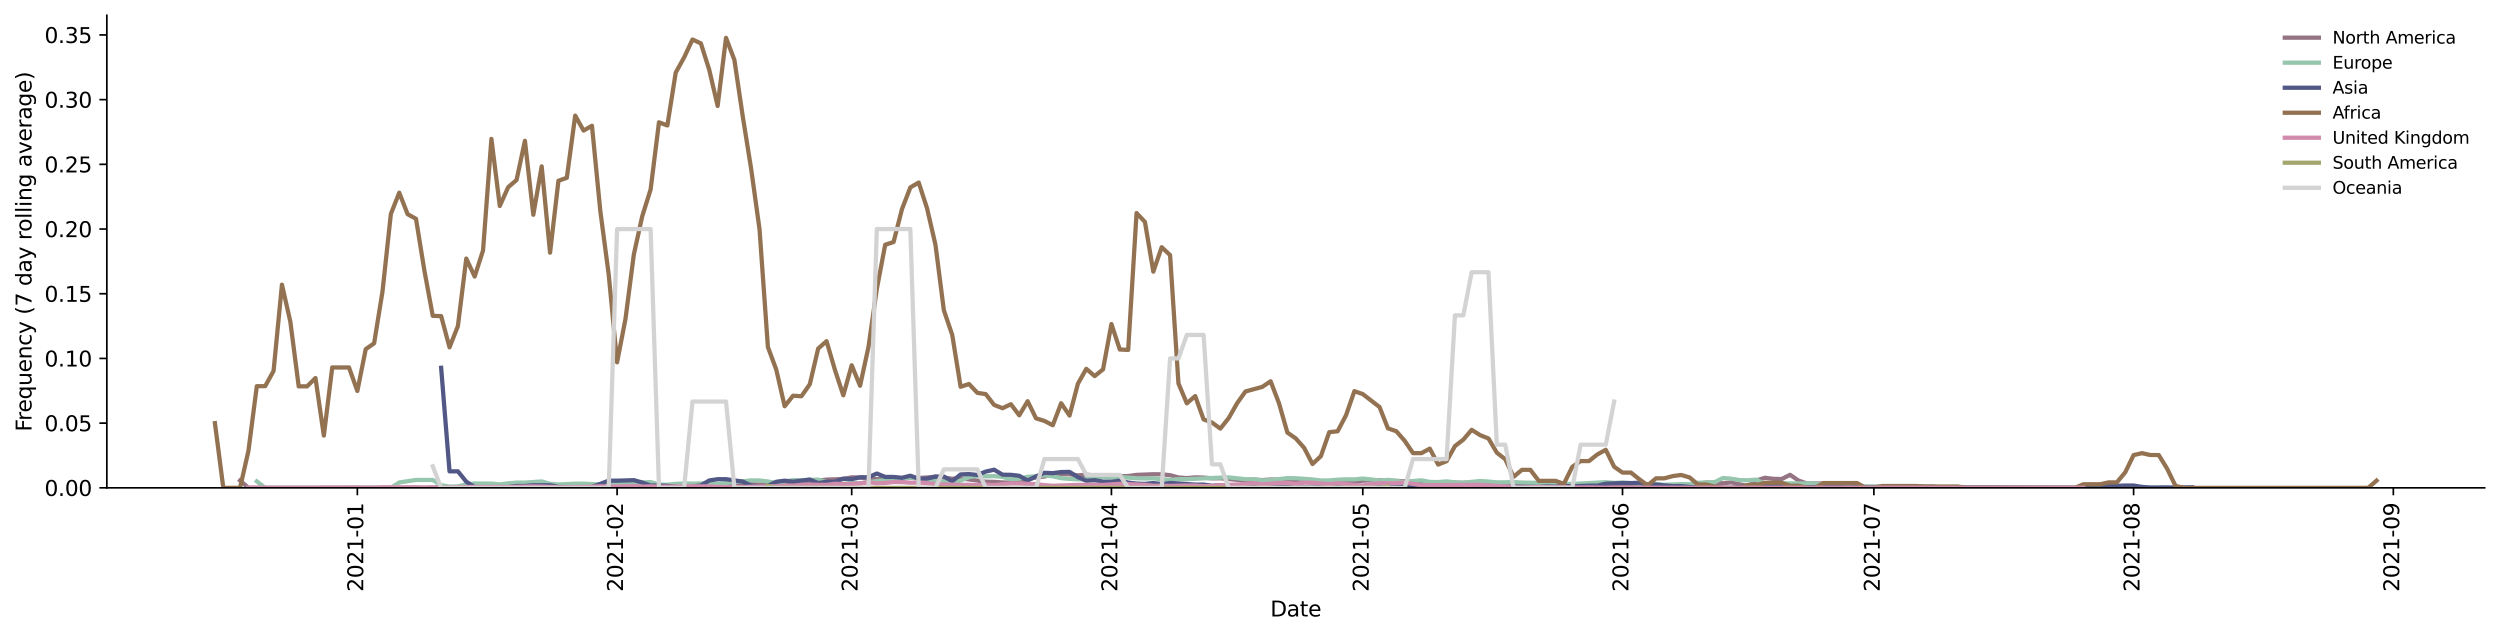 <?xml version="1.0" encoding="utf-8" standalone="no"?>
<!DOCTYPE svg PUBLIC "-//W3C//DTD SVG 1.1//EN"
  "http://www.w3.org/Graphics/SVG/1.1/DTD/svg11.dtd">
<svg height="298.621pt" version="1.1" viewBox="0 0 1173.344 298.621" width="1173.344pt" xmlns="http://www.w3.org/2000/svg" xmlns:xlink="http://www.w3.org/1999/xlink">
 <defs>
  <style type="text/css">*{stroke-linecap:butt;stroke-linejoin:round;}</style>
 </defs>
 <g id="figure_1">
  <g id="patch_1">
   <path d="M 0 298.621 
L 1173.344 298.621 
L 1173.344 0 
L 0 0 
z
" style="fill:#ffffff;"/>
  </g>
  <g id="axes_1">
   <g id="patch_2">
    <path d="M 50.144 228.96 
L 1166.144 228.96 
L 1166.144 7.2 
L 50.144 7.2 
z
" style="fill:#ffffff;"/>
   </g>
   <g id="matplotlib.axis_1">
    <g id="xtick_1">
     <g id="line2d_1">
      <defs>
       <path d="M 0 0 
L 0 3.5 
" id="m07c12ad553" style="stroke:#000000;stroke-width:0.8;"/>
      </defs>
      <g>
       <use style="stroke:#000000;stroke-width:0.8;" x="167.721" xlink:href="#m07c12ad553" y="228.96"/>
      </g>
     </g>
     <g id="text_1">
      <!-- 2021-01 -->
      <g transform="translate(170.48 277.743)rotate(-90)scale(0.1 -0.1)">
       <defs>
        <path d="M 1228 531 
L 3431 531 
L 3431 0 
L 469 0 
L 469 531 
Q 828 903 1448 1529 
Q 2069 2156 2228 2338 
Q 2531 2678 2651 2914 
Q 2772 3150 2772 3378 
Q 2772 3750 2511 3984 
Q 2250 4219 1831 4219 
Q 1534 4219 1204 4116 
Q 875 4013 500 3803 
L 500 4441 
Q 881 4594 1212 4672 
Q 1544 4750 1819 4750 
Q 2544 4750 2975 4387 
Q 3406 4025 3406 3419 
Q 3406 3131 3298 2873 
Q 3191 2616 2906 2266 
Q 2828 2175 2409 1742 
Q 1991 1309 1228 531 
z
" id="DejaVuSans-32" transform="scale(0.016)"/>
        <path d="M 2034 4250 
Q 1547 4250 1301 3770 
Q 1056 3291 1056 2328 
Q 1056 1369 1301 889 
Q 1547 409 2034 409 
Q 2525 409 2770 889 
Q 3016 1369 3016 2328 
Q 3016 3291 2770 3770 
Q 2525 4250 2034 4250 
z
M 2034 4750 
Q 2819 4750 3233 4129 
Q 3647 3509 3647 2328 
Q 3647 1150 3233 529 
Q 2819 -91 2034 -91 
Q 1250 -91 836 529 
Q 422 1150 422 2328 
Q 422 3509 836 4129 
Q 1250 4750 2034 4750 
z
" id="DejaVuSans-30" transform="scale(0.016)"/>
        <path d="M 794 531 
L 1825 531 
L 1825 4091 
L 703 3866 
L 703 4441 
L 1819 4666 
L 2450 4666 
L 2450 531 
L 3481 531 
L 3481 0 
L 794 0 
L 794 531 
z
" id="DejaVuSans-31" transform="scale(0.016)"/>
        <path d="M 313 2009 
L 1997 2009 
L 1997 1497 
L 313 1497 
L 313 2009 
z
" id="DejaVuSans-2d" transform="scale(0.016)"/>
       </defs>
       <use xlink:href="#DejaVuSans-32"/>
       <use x="63.623" xlink:href="#DejaVuSans-30"/>
       <use x="127.246" xlink:href="#DejaVuSans-32"/>
       <use x="190.869" xlink:href="#DejaVuSans-31"/>
       <use x="254.492" xlink:href="#DejaVuSans-2d"/>
       <use x="290.576" xlink:href="#DejaVuSans-30"/>
       <use x="354.199" xlink:href="#DejaVuSans-31"/>
      </g>
     </g>
    </g>
    <g id="xtick_2">
     <g id="line2d_2">
      <g>
       <use style="stroke:#000000;stroke-width:0.8;" x="289.624" xlink:href="#m07c12ad553" y="228.96"/>
      </g>
     </g>
     <g id="text_2">
      <!-- 2021-02 -->
      <g transform="translate(292.383 277.743)rotate(-90)scale(0.1 -0.1)">
       <use xlink:href="#DejaVuSans-32"/>
       <use x="63.623" xlink:href="#DejaVuSans-30"/>
       <use x="127.246" xlink:href="#DejaVuSans-32"/>
       <use x="190.869" xlink:href="#DejaVuSans-31"/>
       <use x="254.492" xlink:href="#DejaVuSans-2d"/>
       <use x="290.576" xlink:href="#DejaVuSans-30"/>
       <use x="354.199" xlink:href="#DejaVuSans-32"/>
      </g>
     </g>
    </g>
    <g id="xtick_3">
     <g id="line2d_3">
      <g>
       <use style="stroke:#000000;stroke-width:0.8;" x="399.729" xlink:href="#m07c12ad553" y="228.96"/>
      </g>
     </g>
     <g id="text_3">
      <!-- 2021-03 -->
      <g transform="translate(402.489 277.743)rotate(-90)scale(0.1 -0.1)">
       <defs>
        <path d="M 2597 2516 
Q 3050 2419 3304 2112 
Q 3559 1806 3559 1356 
Q 3559 666 3084 287 
Q 2609 -91 1734 -91 
Q 1441 -91 1130 -33 
Q 819 25 488 141 
L 488 750 
Q 750 597 1062 519 
Q 1375 441 1716 441 
Q 2309 441 2620 675 
Q 2931 909 2931 1356 
Q 2931 1769 2642 2001 
Q 2353 2234 1838 2234 
L 1294 2234 
L 1294 2753 
L 1863 2753 
Q 2328 2753 2575 2939 
Q 2822 3125 2822 3475 
Q 2822 3834 2567 4026 
Q 2313 4219 1838 4219 
Q 1578 4219 1281 4162 
Q 984 4106 628 3988 
L 628 4550 
Q 988 4650 1302 4700 
Q 1616 4750 1894 4750 
Q 2613 4750 3031 4423 
Q 3450 4097 3450 3541 
Q 3450 3153 3228 2886 
Q 3006 2619 2597 2516 
z
" id="DejaVuSans-33" transform="scale(0.016)"/>
       </defs>
       <use xlink:href="#DejaVuSans-32"/>
       <use x="63.623" xlink:href="#DejaVuSans-30"/>
       <use x="127.246" xlink:href="#DejaVuSans-32"/>
       <use x="190.869" xlink:href="#DejaVuSans-31"/>
       <use x="254.492" xlink:href="#DejaVuSans-2d"/>
       <use x="290.576" xlink:href="#DejaVuSans-30"/>
       <use x="354.199" xlink:href="#DejaVuSans-33"/>
      </g>
     </g>
    </g>
    <g id="xtick_4">
     <g id="line2d_4">
      <g>
       <use style="stroke:#000000;stroke-width:0.8;" x="521.632" xlink:href="#m07c12ad553" y="228.96"/>
      </g>
     </g>
     <g id="text_4">
      <!-- 2021-04 -->
      <g transform="translate(524.391 277.743)rotate(-90)scale(0.1 -0.1)">
       <defs>
        <path d="M 2419 4116 
L 825 1625 
L 2419 1625 
L 2419 4116 
z
M 2253 4666 
L 3047 4666 
L 3047 1625 
L 3713 1625 
L 3713 1100 
L 3047 1100 
L 3047 0 
L 2419 0 
L 2419 1100 
L 313 1100 
L 313 1709 
L 2253 4666 
z
" id="DejaVuSans-34" transform="scale(0.016)"/>
       </defs>
       <use xlink:href="#DejaVuSans-32"/>
       <use x="63.623" xlink:href="#DejaVuSans-30"/>
       <use x="127.246" xlink:href="#DejaVuSans-32"/>
       <use x="190.869" xlink:href="#DejaVuSans-31"/>
       <use x="254.492" xlink:href="#DejaVuSans-2d"/>
       <use x="290.576" xlink:href="#DejaVuSans-30"/>
       <use x="354.199" xlink:href="#DejaVuSans-34"/>
      </g>
     </g>
    </g>
    <g id="xtick_5">
     <g id="line2d_5">
      <g>
       <use style="stroke:#000000;stroke-width:0.8;" x="639.603" xlink:href="#m07c12ad553" y="228.96"/>
      </g>
     </g>
     <g id="text_5">
      <!-- 2021-05 -->
      <g transform="translate(642.362 277.743)rotate(-90)scale(0.1 -0.1)">
       <defs>
        <path d="M 691 4666 
L 3169 4666 
L 3169 4134 
L 1269 4134 
L 1269 2991 
Q 1406 3038 1543 3061 
Q 1681 3084 1819 3084 
Q 2600 3084 3056 2656 
Q 3513 2228 3513 1497 
Q 3513 744 3044 326 
Q 2575 -91 1722 -91 
Q 1428 -91 1123 -41 
Q 819 9 494 109 
L 494 744 
Q 775 591 1075 516 
Q 1375 441 1709 441 
Q 2250 441 2565 725 
Q 2881 1009 2881 1497 
Q 2881 1984 2565 2268 
Q 2250 2553 1709 2553 
Q 1456 2553 1204 2497 
Q 953 2441 691 2322 
L 691 4666 
z
" id="DejaVuSans-35" transform="scale(0.016)"/>
       </defs>
       <use xlink:href="#DejaVuSans-32"/>
       <use x="63.623" xlink:href="#DejaVuSans-30"/>
       <use x="127.246" xlink:href="#DejaVuSans-32"/>
       <use x="190.869" xlink:href="#DejaVuSans-31"/>
       <use x="254.492" xlink:href="#DejaVuSans-2d"/>
       <use x="290.576" xlink:href="#DejaVuSans-30"/>
       <use x="354.199" xlink:href="#DejaVuSans-35"/>
      </g>
     </g>
    </g>
    <g id="xtick_6">
     <g id="line2d_6">
      <g>
       <use style="stroke:#000000;stroke-width:0.8;" x="761.505" xlink:href="#m07c12ad553" y="228.96"/>
      </g>
     </g>
     <g id="text_6">
      <!-- 2021-06 -->
      <g transform="translate(764.265 277.743)rotate(-90)scale(0.1 -0.1)">
       <defs>
        <path d="M 2113 2584 
Q 1688 2584 1439 2293 
Q 1191 2003 1191 1497 
Q 1191 994 1439 701 
Q 1688 409 2113 409 
Q 2538 409 2786 701 
Q 3034 994 3034 1497 
Q 3034 2003 2786 2293 
Q 2538 2584 2113 2584 
z
M 3366 4563 
L 3366 3988 
Q 3128 4100 2886 4159 
Q 2644 4219 2406 4219 
Q 1781 4219 1451 3797 
Q 1122 3375 1075 2522 
Q 1259 2794 1537 2939 
Q 1816 3084 2150 3084 
Q 2853 3084 3261 2657 
Q 3669 2231 3669 1497 
Q 3669 778 3244 343 
Q 2819 -91 2113 -91 
Q 1303 -91 875 529 
Q 447 1150 447 2328 
Q 447 3434 972 4092 
Q 1497 4750 2381 4750 
Q 2619 4750 2861 4703 
Q 3103 4656 3366 4563 
z
" id="DejaVuSans-36" transform="scale(0.016)"/>
       </defs>
       <use xlink:href="#DejaVuSans-32"/>
       <use x="63.623" xlink:href="#DejaVuSans-30"/>
       <use x="127.246" xlink:href="#DejaVuSans-32"/>
       <use x="190.869" xlink:href="#DejaVuSans-31"/>
       <use x="254.492" xlink:href="#DejaVuSans-2d"/>
       <use x="290.576" xlink:href="#DejaVuSans-30"/>
       <use x="354.199" xlink:href="#DejaVuSans-36"/>
      </g>
     </g>
    </g>
    <g id="xtick_7">
     <g id="line2d_7">
      <g>
       <use style="stroke:#000000;stroke-width:0.8;" x="879.476" xlink:href="#m07c12ad553" y="228.96"/>
      </g>
     </g>
     <g id="text_7">
      <!-- 2021-07 -->
      <g transform="translate(882.235 277.743)rotate(-90)scale(0.1 -0.1)">
       <defs>
        <path d="M 525 4666 
L 3525 4666 
L 3525 4397 
L 1831 0 
L 1172 0 
L 2766 4134 
L 525 4134 
L 525 4666 
z
" id="DejaVuSans-37" transform="scale(0.016)"/>
       </defs>
       <use xlink:href="#DejaVuSans-32"/>
       <use x="63.623" xlink:href="#DejaVuSans-30"/>
       <use x="127.246" xlink:href="#DejaVuSans-32"/>
       <use x="190.869" xlink:href="#DejaVuSans-31"/>
       <use x="254.492" xlink:href="#DejaVuSans-2d"/>
       <use x="290.576" xlink:href="#DejaVuSans-30"/>
       <use x="354.199" xlink:href="#DejaVuSans-37"/>
      </g>
     </g>
    </g>
    <g id="xtick_8">
     <g id="line2d_8">
      <g>
       <use style="stroke:#000000;stroke-width:0.8;" x="1001.378" xlink:href="#m07c12ad553" y="228.96"/>
      </g>
     </g>
     <g id="text_8">
      <!-- 2021-08 -->
      <g transform="translate(1004.138 277.743)rotate(-90)scale(0.1 -0.1)">
       <defs>
        <path d="M 2034 2216 
Q 1584 2216 1326 1975 
Q 1069 1734 1069 1313 
Q 1069 891 1326 650 
Q 1584 409 2034 409 
Q 2484 409 2743 651 
Q 3003 894 3003 1313 
Q 3003 1734 2745 1975 
Q 2488 2216 2034 2216 
z
M 1403 2484 
Q 997 2584 770 2862 
Q 544 3141 544 3541 
Q 544 4100 942 4425 
Q 1341 4750 2034 4750 
Q 2731 4750 3128 4425 
Q 3525 4100 3525 3541 
Q 3525 3141 3298 2862 
Q 3072 2584 2669 2484 
Q 3125 2378 3379 2068 
Q 3634 1759 3634 1313 
Q 3634 634 3220 271 
Q 2806 -91 2034 -91 
Q 1263 -91 848 271 
Q 434 634 434 1313 
Q 434 1759 690 2068 
Q 947 2378 1403 2484 
z
M 1172 3481 
Q 1172 3119 1398 2916 
Q 1625 2713 2034 2713 
Q 2441 2713 2670 2916 
Q 2900 3119 2900 3481 
Q 2900 3844 2670 4047 
Q 2441 4250 2034 4250 
Q 1625 4250 1398 4047 
Q 1172 3844 1172 3481 
z
" id="DejaVuSans-38" transform="scale(0.016)"/>
       </defs>
       <use xlink:href="#DejaVuSans-32"/>
       <use x="63.623" xlink:href="#DejaVuSans-30"/>
       <use x="127.246" xlink:href="#DejaVuSans-32"/>
       <use x="190.869" xlink:href="#DejaVuSans-31"/>
       <use x="254.492" xlink:href="#DejaVuSans-2d"/>
       <use x="290.576" xlink:href="#DejaVuSans-30"/>
       <use x="354.199" xlink:href="#DejaVuSans-38"/>
      </g>
     </g>
    </g>
    <g id="xtick_9">
     <g id="line2d_9">
      <g>
       <use style="stroke:#000000;stroke-width:0.8;" x="1123.281" xlink:href="#m07c12ad553" y="228.96"/>
      </g>
     </g>
     <g id="text_9">
      <!-- 2021-09 -->
      <g transform="translate(1126.041 277.743)rotate(-90)scale(0.1 -0.1)">
       <defs>
        <path d="M 703 97 
L 703 672 
Q 941 559 1184 500 
Q 1428 441 1663 441 
Q 2288 441 2617 861 
Q 2947 1281 2994 2138 
Q 2813 1869 2534 1725 
Q 2256 1581 1919 1581 
Q 1219 1581 811 2004 
Q 403 2428 403 3163 
Q 403 3881 828 4315 
Q 1253 4750 1959 4750 
Q 2769 4750 3195 4129 
Q 3622 3509 3622 2328 
Q 3622 1225 3098 567 
Q 2575 -91 1691 -91 
Q 1453 -91 1209 -44 
Q 966 3 703 97 
z
M 1959 2075 
Q 2384 2075 2632 2365 
Q 2881 2656 2881 3163 
Q 2881 3666 2632 3958 
Q 2384 4250 1959 4250 
Q 1534 4250 1286 3958 
Q 1038 3666 1038 3163 
Q 1038 2656 1286 2365 
Q 1534 2075 1959 2075 
z
" id="DejaVuSans-39" transform="scale(0.016)"/>
       </defs>
       <use xlink:href="#DejaVuSans-32"/>
       <use x="63.623" xlink:href="#DejaVuSans-30"/>
       <use x="127.246" xlink:href="#DejaVuSans-32"/>
       <use x="190.869" xlink:href="#DejaVuSans-31"/>
       <use x="254.492" xlink:href="#DejaVuSans-2d"/>
       <use x="290.576" xlink:href="#DejaVuSans-30"/>
       <use x="354.199" xlink:href="#DejaVuSans-39"/>
      </g>
     </g>
    </g>
    <g id="text_10">
     <!-- Date -->
     <g transform="translate(596.193 289.341)scale(0.1 -0.1)">
      <defs>
       <path d="M 1259 4147 
L 1259 519 
L 2022 519 
Q 2988 519 3436 956 
Q 3884 1394 3884 2338 
Q 3884 3275 3436 3711 
Q 2988 4147 2022 4147 
L 1259 4147 
z
M 628 4666 
L 1925 4666 
Q 3281 4666 3915 4102 
Q 4550 3538 4550 2338 
Q 4550 1131 3912 565 
Q 3275 0 1925 0 
L 628 0 
L 628 4666 
z
" id="DejaVuSans-44" transform="scale(0.016)"/>
       <path d="M 2194 1759 
Q 1497 1759 1228 1600 
Q 959 1441 959 1056 
Q 959 750 1161 570 
Q 1363 391 1709 391 
Q 2188 391 2477 730 
Q 2766 1069 2766 1631 
L 2766 1759 
L 2194 1759 
z
M 3341 1997 
L 3341 0 
L 2766 0 
L 2766 531 
Q 2569 213 2275 61 
Q 1981 -91 1556 -91 
Q 1019 -91 701 211 
Q 384 513 384 1019 
Q 384 1609 779 1909 
Q 1175 2209 1959 2209 
L 2766 2209 
L 2766 2266 
Q 2766 2663 2505 2880 
Q 2244 3097 1772 3097 
Q 1472 3097 1187 3025 
Q 903 2953 641 2809 
L 641 3341 
Q 956 3463 1253 3523 
Q 1550 3584 1831 3584 
Q 2591 3584 2966 3190 
Q 3341 2797 3341 1997 
z
" id="DejaVuSans-61" transform="scale(0.016)"/>
       <path d="M 1172 4494 
L 1172 3500 
L 2356 3500 
L 2356 3053 
L 1172 3053 
L 1172 1153 
Q 1172 725 1289 603 
Q 1406 481 1766 481 
L 2356 481 
L 2356 0 
L 1766 0 
Q 1100 0 847 248 
Q 594 497 594 1153 
L 594 3053 
L 172 3053 
L 172 3500 
L 594 3500 
L 594 4494 
L 1172 4494 
z
" id="DejaVuSans-74" transform="scale(0.016)"/>
       <path d="M 3597 1894 
L 3597 1613 
L 953 1613 
Q 991 1019 1311 708 
Q 1631 397 2203 397 
Q 2534 397 2845 478 
Q 3156 559 3463 722 
L 3463 178 
Q 3153 47 2828 -22 
Q 2503 -91 2169 -91 
Q 1331 -91 842 396 
Q 353 884 353 1716 
Q 353 2575 817 3079 
Q 1281 3584 2069 3584 
Q 2775 3584 3186 3129 
Q 3597 2675 3597 1894 
z
M 3022 2063 
Q 3016 2534 2758 2815 
Q 2500 3097 2075 3097 
Q 1594 3097 1305 2825 
Q 1016 2553 972 2059 
L 3022 2063 
z
" id="DejaVuSans-65" transform="scale(0.016)"/>
      </defs>
      <use xlink:href="#DejaVuSans-44"/>
      <use x="77.002" xlink:href="#DejaVuSans-61"/>
      <use x="138.281" xlink:href="#DejaVuSans-74"/>
      <use x="177.49" xlink:href="#DejaVuSans-65"/>
     </g>
    </g>
   </g>
   <g id="matplotlib.axis_2">
    <g id="ytick_1">
     <g id="line2d_10">
      <defs>
       <path d="M 0 0 
L -3.5 0 
" id="m2d88e7275a" style="stroke:#000000;stroke-width:0.8;"/>
      </defs>
      <g>
       <use style="stroke:#000000;stroke-width:0.8;" x="50.144" xlink:href="#m2d88e7275a" y="228.96"/>
      </g>
     </g>
     <g id="text_11">
      <!-- 0.00 -->
      <g transform="translate(20.878 232.759)scale(0.1 -0.1)">
       <defs>
        <path d="M 684 794 
L 1344 794 
L 1344 0 
L 684 0 
L 684 794 
z
" id="DejaVuSans-2e" transform="scale(0.016)"/>
       </defs>
       <use xlink:href="#DejaVuSans-30"/>
       <use x="63.623" xlink:href="#DejaVuSans-2e"/>
       <use x="95.41" xlink:href="#DejaVuSans-30"/>
       <use x="159.033" xlink:href="#DejaVuSans-30"/>
      </g>
     </g>
    </g>
    <g id="ytick_2">
     <g id="line2d_11">
      <g>
       <use style="stroke:#000000;stroke-width:0.8;" x="50.144" xlink:href="#m2d88e7275a" y="198.594"/>
      </g>
     </g>
     <g id="text_12">
      <!-- 0.05 -->
      <g transform="translate(20.878 202.393)scale(0.1 -0.1)">
       <use xlink:href="#DejaVuSans-30"/>
       <use x="63.623" xlink:href="#DejaVuSans-2e"/>
       <use x="95.41" xlink:href="#DejaVuSans-30"/>
       <use x="159.033" xlink:href="#DejaVuSans-35"/>
      </g>
     </g>
    </g>
    <g id="ytick_3">
     <g id="line2d_12">
      <g>
       <use style="stroke:#000000;stroke-width:0.8;" x="50.144" xlink:href="#m2d88e7275a" y="168.228"/>
      </g>
     </g>
     <g id="text_13">
      <!-- 0.10 -->
      <g transform="translate(20.878 172.027)scale(0.1 -0.1)">
       <use xlink:href="#DejaVuSans-30"/>
       <use x="63.623" xlink:href="#DejaVuSans-2e"/>
       <use x="95.41" xlink:href="#DejaVuSans-31"/>
       <use x="159.033" xlink:href="#DejaVuSans-30"/>
      </g>
     </g>
    </g>
    <g id="ytick_4">
     <g id="line2d_13">
      <g>
       <use style="stroke:#000000;stroke-width:0.8;" x="50.144" xlink:href="#m2d88e7275a" y="137.862"/>
      </g>
     </g>
     <g id="text_14">
      <!-- 0.15 -->
      <g transform="translate(20.878 141.661)scale(0.1 -0.1)">
       <use xlink:href="#DejaVuSans-30"/>
       <use x="63.623" xlink:href="#DejaVuSans-2e"/>
       <use x="95.41" xlink:href="#DejaVuSans-31"/>
       <use x="159.033" xlink:href="#DejaVuSans-35"/>
      </g>
     </g>
    </g>
    <g id="ytick_5">
     <g id="line2d_14">
      <g>
       <use style="stroke:#000000;stroke-width:0.8;" x="50.144" xlink:href="#m2d88e7275a" y="107.496"/>
      </g>
     </g>
     <g id="text_15">
      <!-- 0.20 -->
      <g transform="translate(20.878 111.295)scale(0.1 -0.1)">
       <use xlink:href="#DejaVuSans-30"/>
       <use x="63.623" xlink:href="#DejaVuSans-2e"/>
       <use x="95.41" xlink:href="#DejaVuSans-32"/>
       <use x="159.033" xlink:href="#DejaVuSans-30"/>
      </g>
     </g>
    </g>
    <g id="ytick_6">
     <g id="line2d_15">
      <g>
       <use style="stroke:#000000;stroke-width:0.8;" x="50.144" xlink:href="#m2d88e7275a" y="77.13"/>
      </g>
     </g>
     <g id="text_16">
      <!-- 0.25 -->
      <g transform="translate(20.878 80.929)scale(0.1 -0.1)">
       <use xlink:href="#DejaVuSans-30"/>
       <use x="63.623" xlink:href="#DejaVuSans-2e"/>
       <use x="95.41" xlink:href="#DejaVuSans-32"/>
       <use x="159.033" xlink:href="#DejaVuSans-35"/>
      </g>
     </g>
    </g>
    <g id="ytick_7">
     <g id="line2d_16">
      <g>
       <use style="stroke:#000000;stroke-width:0.8;" x="50.144" xlink:href="#m2d88e7275a" y="46.764"/>
      </g>
     </g>
     <g id="text_17">
      <!-- 0.30 -->
      <g transform="translate(20.878 50.563)scale(0.1 -0.1)">
       <use xlink:href="#DejaVuSans-30"/>
       <use x="63.623" xlink:href="#DejaVuSans-2e"/>
       <use x="95.41" xlink:href="#DejaVuSans-33"/>
       <use x="159.033" xlink:href="#DejaVuSans-30"/>
      </g>
     </g>
    </g>
    <g id="ytick_8">
     <g id="line2d_17">
      <g>
       <use style="stroke:#000000;stroke-width:0.8;" x="50.144" xlink:href="#m2d88e7275a" y="16.398"/>
      </g>
     </g>
     <g id="text_18">
      <!-- 0.35 -->
      <g transform="translate(20.878 20.197)scale(0.1 -0.1)">
       <use xlink:href="#DejaVuSans-30"/>
       <use x="63.623" xlink:href="#DejaVuSans-2e"/>
       <use x="95.41" xlink:href="#DejaVuSans-33"/>
       <use x="159.033" xlink:href="#DejaVuSans-35"/>
      </g>
     </g>
    </g>
    <g id="text_19">
     <!-- Frequency (7 day rolling average) -->
     <g transform="translate(14.798 202.529)rotate(-90)scale(0.1 -0.1)">
      <defs>
       <path d="M 628 4666 
L 3309 4666 
L 3309 4134 
L 1259 4134 
L 1259 2759 
L 3109 2759 
L 3109 2228 
L 1259 2228 
L 1259 0 
L 628 0 
L 628 4666 
z
" id="DejaVuSans-46" transform="scale(0.016)"/>
       <path d="M 2631 2963 
Q 2534 3019 2420 3045 
Q 2306 3072 2169 3072 
Q 1681 3072 1420 2755 
Q 1159 2438 1159 1844 
L 1159 0 
L 581 0 
L 581 3500 
L 1159 3500 
L 1159 2956 
Q 1341 3275 1631 3429 
Q 1922 3584 2338 3584 
Q 2397 3584 2469 3576 
Q 2541 3569 2628 3553 
L 2631 2963 
z
" id="DejaVuSans-72" transform="scale(0.016)"/>
       <path d="M 947 1747 
Q 947 1113 1208 752 
Q 1469 391 1925 391 
Q 2381 391 2643 752 
Q 2906 1113 2906 1747 
Q 2906 2381 2643 2742 
Q 2381 3103 1925 3103 
Q 1469 3103 1208 2742 
Q 947 2381 947 1747 
z
M 2906 525 
Q 2725 213 2448 61 
Q 2172 -91 1784 -91 
Q 1150 -91 751 415 
Q 353 922 353 1747 
Q 353 2572 751 3078 
Q 1150 3584 1784 3584 
Q 2172 3584 2448 3432 
Q 2725 3281 2906 2969 
L 2906 3500 
L 3481 3500 
L 3481 -1331 
L 2906 -1331 
L 2906 525 
z
" id="DejaVuSans-71" transform="scale(0.016)"/>
       <path d="M 544 1381 
L 544 3500 
L 1119 3500 
L 1119 1403 
Q 1119 906 1312 657 
Q 1506 409 1894 409 
Q 2359 409 2629 706 
Q 2900 1003 2900 1516 
L 2900 3500 
L 3475 3500 
L 3475 0 
L 2900 0 
L 2900 538 
Q 2691 219 2414 64 
Q 2138 -91 1772 -91 
Q 1169 -91 856 284 
Q 544 659 544 1381 
z
M 1991 3584 
L 1991 3584 
z
" id="DejaVuSans-75" transform="scale(0.016)"/>
       <path d="M 3513 2113 
L 3513 0 
L 2938 0 
L 2938 2094 
Q 2938 2591 2744 2837 
Q 2550 3084 2163 3084 
Q 1697 3084 1428 2787 
Q 1159 2491 1159 1978 
L 1159 0 
L 581 0 
L 581 3500 
L 1159 3500 
L 1159 2956 
Q 1366 3272 1645 3428 
Q 1925 3584 2291 3584 
Q 2894 3584 3203 3211 
Q 3513 2838 3513 2113 
z
" id="DejaVuSans-6e" transform="scale(0.016)"/>
       <path d="M 3122 3366 
L 3122 2828 
Q 2878 2963 2633 3030 
Q 2388 3097 2138 3097 
Q 1578 3097 1268 2742 
Q 959 2388 959 1747 
Q 959 1106 1268 751 
Q 1578 397 2138 397 
Q 2388 397 2633 464 
Q 2878 531 3122 666 
L 3122 134 
Q 2881 22 2623 -34 
Q 2366 -91 2075 -91 
Q 1284 -91 818 406 
Q 353 903 353 1747 
Q 353 2603 823 3093 
Q 1294 3584 2113 3584 
Q 2378 3584 2631 3529 
Q 2884 3475 3122 3366 
z
" id="DejaVuSans-63" transform="scale(0.016)"/>
       <path d="M 2059 -325 
Q 1816 -950 1584 -1140 
Q 1353 -1331 966 -1331 
L 506 -1331 
L 506 -850 
L 844 -850 
Q 1081 -850 1212 -737 
Q 1344 -625 1503 -206 
L 1606 56 
L 191 3500 
L 800 3500 
L 1894 763 
L 2988 3500 
L 3597 3500 
L 2059 -325 
z
" id="DejaVuSans-79" transform="scale(0.016)"/>
       <path id="DejaVuSans-20" transform="scale(0.016)"/>
       <path d="M 1984 4856 
Q 1566 4138 1362 3434 
Q 1159 2731 1159 2009 
Q 1159 1288 1364 580 
Q 1569 -128 1984 -844 
L 1484 -844 
Q 1016 -109 783 600 
Q 550 1309 550 2009 
Q 550 2706 781 3412 
Q 1013 4119 1484 4856 
L 1984 4856 
z
" id="DejaVuSans-28" transform="scale(0.016)"/>
       <path d="M 2906 2969 
L 2906 4863 
L 3481 4863 
L 3481 0 
L 2906 0 
L 2906 525 
Q 2725 213 2448 61 
Q 2172 -91 1784 -91 
Q 1150 -91 751 415 
Q 353 922 353 1747 
Q 353 2572 751 3078 
Q 1150 3584 1784 3584 
Q 2172 3584 2448 3432 
Q 2725 3281 2906 2969 
z
M 947 1747 
Q 947 1113 1208 752 
Q 1469 391 1925 391 
Q 2381 391 2643 752 
Q 2906 1113 2906 1747 
Q 2906 2381 2643 2742 
Q 2381 3103 1925 3103 
Q 1469 3103 1208 2742 
Q 947 2381 947 1747 
z
" id="DejaVuSans-64" transform="scale(0.016)"/>
       <path d="M 1959 3097 
Q 1497 3097 1228 2736 
Q 959 2375 959 1747 
Q 959 1119 1226 758 
Q 1494 397 1959 397 
Q 2419 397 2687 759 
Q 2956 1122 2956 1747 
Q 2956 2369 2687 2733 
Q 2419 3097 1959 3097 
z
M 1959 3584 
Q 2709 3584 3137 3096 
Q 3566 2609 3566 1747 
Q 3566 888 3137 398 
Q 2709 -91 1959 -91 
Q 1206 -91 779 398 
Q 353 888 353 1747 
Q 353 2609 779 3096 
Q 1206 3584 1959 3584 
z
" id="DejaVuSans-6f" transform="scale(0.016)"/>
       <path d="M 603 4863 
L 1178 4863 
L 1178 0 
L 603 0 
L 603 4863 
z
" id="DejaVuSans-6c" transform="scale(0.016)"/>
       <path d="M 603 3500 
L 1178 3500 
L 1178 0 
L 603 0 
L 603 3500 
z
M 603 4863 
L 1178 4863 
L 1178 4134 
L 603 4134 
L 603 4863 
z
" id="DejaVuSans-69" transform="scale(0.016)"/>
       <path d="M 2906 1791 
Q 2906 2416 2648 2759 
Q 2391 3103 1925 3103 
Q 1463 3103 1205 2759 
Q 947 2416 947 1791 
Q 947 1169 1205 825 
Q 1463 481 1925 481 
Q 2391 481 2648 825 
Q 2906 1169 2906 1791 
z
M 3481 434 
Q 3481 -459 3084 -895 
Q 2688 -1331 1869 -1331 
Q 1566 -1331 1297 -1286 
Q 1028 -1241 775 -1147 
L 775 -588 
Q 1028 -725 1275 -790 
Q 1522 -856 1778 -856 
Q 2344 -856 2625 -561 
Q 2906 -266 2906 331 
L 2906 616 
Q 2728 306 2450 153 
Q 2172 0 1784 0 
Q 1141 0 747 490 
Q 353 981 353 1791 
Q 353 2603 747 3093 
Q 1141 3584 1784 3584 
Q 2172 3584 2450 3431 
Q 2728 3278 2906 2969 
L 2906 3500 
L 3481 3500 
L 3481 434 
z
" id="DejaVuSans-67" transform="scale(0.016)"/>
       <path d="M 191 3500 
L 800 3500 
L 1894 563 
L 2988 3500 
L 3597 3500 
L 2284 0 
L 1503 0 
L 191 3500 
z
" id="DejaVuSans-76" transform="scale(0.016)"/>
       <path d="M 513 4856 
L 1013 4856 
Q 1481 4119 1714 3412 
Q 1947 2706 1947 2009 
Q 1947 1309 1714 600 
Q 1481 -109 1013 -844 
L 513 -844 
Q 928 -128 1133 580 
Q 1338 1288 1338 2009 
Q 1338 2731 1133 3434 
Q 928 4138 513 4856 
z
" id="DejaVuSans-29" transform="scale(0.016)"/>
      </defs>
      <use xlink:href="#DejaVuSans-46"/>
      <use x="50.27" xlink:href="#DejaVuSans-72"/>
      <use x="89.133" xlink:href="#DejaVuSans-65"/>
      <use x="150.656" xlink:href="#DejaVuSans-71"/>
      <use x="214.133" xlink:href="#DejaVuSans-75"/>
      <use x="277.512" xlink:href="#DejaVuSans-65"/>
      <use x="339.035" xlink:href="#DejaVuSans-6e"/>
      <use x="402.414" xlink:href="#DejaVuSans-63"/>
      <use x="457.395" xlink:href="#DejaVuSans-79"/>
      <use x="516.574" xlink:href="#DejaVuSans-20"/>
      <use x="548.361" xlink:href="#DejaVuSans-28"/>
      <use x="587.375" xlink:href="#DejaVuSans-37"/>
      <use x="650.998" xlink:href="#DejaVuSans-20"/>
      <use x="682.785" xlink:href="#DejaVuSans-64"/>
      <use x="746.262" xlink:href="#DejaVuSans-61"/>
      <use x="807.541" xlink:href="#DejaVuSans-79"/>
      <use x="866.721" xlink:href="#DejaVuSans-20"/>
      <use x="898.508" xlink:href="#DejaVuSans-72"/>
      <use x="937.371" xlink:href="#DejaVuSans-6f"/>
      <use x="998.553" xlink:href="#DejaVuSans-6c"/>
      <use x="1026.336" xlink:href="#DejaVuSans-6c"/>
      <use x="1054.119" xlink:href="#DejaVuSans-69"/>
      <use x="1081.902" xlink:href="#DejaVuSans-6e"/>
      <use x="1145.281" xlink:href="#DejaVuSans-67"/>
      <use x="1208.758" xlink:href="#DejaVuSans-20"/>
      <use x="1240.545" xlink:href="#DejaVuSans-61"/>
      <use x="1301.824" xlink:href="#DejaVuSans-76"/>
      <use x="1361.004" xlink:href="#DejaVuSans-65"/>
      <use x="1422.527" xlink:href="#DejaVuSans-72"/>
      <use x="1463.641" xlink:href="#DejaVuSans-61"/>
      <use x="1524.92" xlink:href="#DejaVuSans-67"/>
      <use x="1588.396" xlink:href="#DejaVuSans-65"/>
      <use x="1649.92" xlink:href="#DejaVuSans-29"/>
     </g>
    </g>
   </g>
   <g id="line2d_18">
    <path clip-path="url(#p98bbedc71e)" d="M 112.668 225.529 
L 116.6 228.96 
L 199.18 228.9 
L 210.977 228.634 
L 242.436 228.5 
L 262.097 228.742 
L 269.962 228.508 
L 273.894 228.581 
L 277.827 228.415 
L 285.691 228.664 
L 305.353 228.219 
L 309.285 228.243 
L 313.218 228.095 
L 325.015 228.158 
L 328.947 228.176 
L 336.812 227.624 
L 340.744 227.639 
L 348.609 227.128 
L 356.474 227.397 
L 372.203 226.485 
L 384 225.599 
L 387.932 225.099 
L 395.797 224.813 
L 399.729 224.036 
L 403.662 224.104 
L 407.594 224.704 
L 411.526 224.889 
L 415.459 224.685 
L 419.391 225.262 
L 427.256 224.195 
L 431.188 224.327 
L 435.12 224.109 
L 439.053 223.718 
L 446.918 224.685 
L 450.85 224.478 
L 462.647 226.093 
L 466.579 226.15 
L 470.512 226.446 
L 474.444 226.483 
L 478.376 225.924 
L 482.309 224.918 
L 486.241 224.057 
L 490.173 223.644 
L 494.106 222.597 
L 498.038 222.495 
L 501.97 222.581 
L 505.903 223.12 
L 509.835 222.787 
L 513.767 223.154 
L 517.7 223.291 
L 521.632 223.754 
L 529.497 223.412 
L 533.429 222.878 
L 541.294 222.58 
L 545.226 222.616 
L 549.159 223.021 
L 553.091 224.088 
L 557.023 224.39 
L 560.956 224.058 
L 564.888 224.146 
L 568.82 224.506 
L 572.753 224.478 
L 584.55 225.558 
L 588.482 225.095 
L 592.414 225.328 
L 596.347 225.051 
L 604.211 225.278 
L 608.144 226.064 
L 612.076 226.102 
L 619.941 227.213 
L 623.873 227.175 
L 627.805 226.918 
L 631.738 226.392 
L 635.67 226.134 
L 639.603 225.593 
L 643.535 225.422 
L 647.467 225.438 
L 651.4 225.687 
L 655.332 225.669 
L 659.264 225.919 
L 667.129 226.065 
L 671.061 226.372 
L 674.994 226.412 
L 678.926 226.326 
L 682.858 226.573 
L 686.791 226.627 
L 694.655 226.275 
L 698.588 226.61 
L 706.452 226.784 
L 718.249 227.293 
L 726.114 227.061 
L 730.046 227.044 
L 733.979 227.504 
L 737.911 227.443 
L 745.776 227.72 
L 749.708 227.574 
L 753.641 227.57 
L 757.573 227.74 
L 765.438 227.755 
L 769.37 228.29 
L 773.302 228.194 
L 777.235 227.897 
L 781.167 227.867 
L 785.099 228.014 
L 789.032 227.591 
L 792.964 227.76 
L 796.896 227.05 
L 800.829 226.479 
L 804.761 226.55 
L 808.693 226.819 
L 812.626 226.408 
L 816.558 227.332 
L 820.49 228.138 
L 824.423 225.46 
L 828.355 224.242 
L 832.288 224.741 
L 836.22 224.823 
L 840.152 222.853 
L 844.085 225.532 
L 848.017 226.903 
L 855.882 226.903 
L 859.814 228.96 
L 863.746 228.721 
L 871.611 228.62 
L 879.476 228.56 
L 883.408 228.799 
L 891.273 228.9 
L 899.137 228.96 
L 914.867 228.858 
L 922.731 228.717 
L 934.529 228.819 
L 942.393 228.96 
L 946.326 228.92 
L 946.326 228.92 
" style="fill:none;stroke:#947383;stroke-linecap:square;stroke-width:2;"/>
   </g>
   <g id="line2d_19">
    <path clip-path="url(#p98bbedc71e)" d="M 120.533 225.923 
L 124.465 228.96 
L 183.45 228.96 
L 187.383 226.43 
L 195.247 225.258 
L 203.112 225.258 
L 207.044 227.735 
L 210.977 228.365 
L 214.909 228.293 
L 218.841 227.355 
L 222.774 226.917 
L 230.638 226.97 
L 234.571 227.342 
L 238.503 226.858 
L 242.436 226.511 
L 246.368 226.511 
L 254.233 225.957 
L 258.165 227.061 
L 262.097 227.385 
L 269.962 227.009 
L 273.894 227.001 
L 281.759 227.398 
L 285.691 227.249 
L 289.624 226.401 
L 293.556 226.698 
L 297.488 226.429 
L 301.421 226.462 
L 305.353 226.242 
L 309.285 227.443 
L 313.218 227.504 
L 317.15 227.104 
L 321.082 226.903 
L 325.015 227.001 
L 332.879 226.765 
L 336.812 227.143 
L 340.744 226.745 
L 344.677 226.103 
L 348.609 225.872 
L 352.541 225.47 
L 356.474 225.514 
L 360.406 225.979 
L 364.338 226.687 
L 372.203 225.362 
L 376.135 225.412 
L 380.068 225.162 
L 384 225.1 
L 387.932 226.268 
L 391.865 226.956 
L 395.797 227.092 
L 399.729 226.586 
L 403.662 226.786 
L 415.459 225.313 
L 419.391 225.254 
L 423.323 224.51 
L 427.256 224.145 
L 431.188 224.683 
L 435.12 225.016 
L 439.053 225.763 
L 446.918 226.146 
L 450.85 225.62 
L 454.782 223.931 
L 458.715 223.341 
L 462.647 223.554 
L 466.579 223.453 
L 470.512 223.844 
L 474.444 224.932 
L 478.376 224.685 
L 482.309 223.771 
L 486.241 223.586 
L 490.173 223.106 
L 494.106 223.554 
L 498.038 224.42 
L 501.97 224.776 
L 505.903 224.976 
L 509.835 224.777 
L 513.767 224.422 
L 517.7 223.751 
L 521.632 224.183 
L 525.564 223.865 
L 533.429 224.459 
L 537.362 224.578 
L 541.294 224.467 
L 545.226 224.958 
L 549.159 225.211 
L 553.091 224.871 
L 557.023 224.884 
L 572.753 224.169 
L 576.685 224.063 
L 584.55 224.903 
L 588.482 224.932 
L 592.414 225.475 
L 596.347 225.325 
L 604.211 224.404 
L 608.144 224.459 
L 616.008 225.023 
L 619.941 225.507 
L 623.873 225.477 
L 627.805 225.149 
L 631.738 224.952 
L 635.67 225.005 
L 639.603 224.62 
L 643.535 225.011 
L 647.467 225.588 
L 651.4 225.228 
L 655.332 225.706 
L 659.264 226.324 
L 663.197 225.757 
L 667.129 225.428 
L 671.061 226.17 
L 674.994 226.269 
L 678.926 225.923 
L 682.858 226.374 
L 686.791 226.553 
L 694.655 225.756 
L 698.588 226.007 
L 702.52 226.42 
L 710.385 226.29 
L 714.317 226.481 
L 722.182 226.634 
L 730.046 227.616 
L 733.979 227.15 
L 737.911 227.138 
L 753.641 226.302 
L 757.573 226.628 
L 761.505 226.482 
L 765.438 226.732 
L 769.37 226.836 
L 773.302 227.317 
L 777.235 227.153 
L 781.167 227.535 
L 789.032 227.21 
L 792.964 227.276 
L 796.896 226.591 
L 804.761 226.307 
L 808.693 224.324 
L 812.626 224.684 
L 816.558 225.343 
L 820.49 225.4 
L 824.423 225.099 
L 828.355 227.312 
L 836.22 226.855 
L 848.017 226.893 
L 851.949 227.008 
L 855.882 227.41 
L 859.814 227.532 
L 863.746 228.185 
L 867.679 228.363 
L 871.611 228.184 
L 879.476 228.326 
L 883.408 228.142 
L 887.34 228.156 
L 891.273 228.583 
L 899.137 228.495 
L 907.002 228.701 
L 910.934 228.62 
L 930.596 228.865 
L 950.258 228.832 
L 954.19 228.901 
L 962.055 228.89 
L 1017.108 228.933 
L 1017.108 228.933 
" style="fill:none;stroke:#96c6ad;stroke-linecap:square;stroke-width:2;"/>
   </g>
   <g id="line2d_20">
    <path clip-path="url(#p98bbedc71e)" d="M 207.044 172.624 
L 210.977 221.209 
L 214.909 221.209 
L 218.841 226.068 
L 222.774 228.631 
L 238.503 228.631 
L 242.436 228.097 
L 246.368 228.097 
L 250.3 227.736 
L 258.165 227.736 
L 262.097 228.6 
L 266.03 228.6 
L 269.962 228.96 
L 273.894 228.96 
L 277.827 228.576 
L 285.691 225.605 
L 289.624 225.605 
L 297.488 225.37 
L 301.421 226.453 
L 305.353 227.886 
L 309.285 227.886 
L 313.218 228.04 
L 321.082 228.96 
L 328.947 227.843 
L 332.879 225.498 
L 336.812 224.906 
L 340.744 224.906 
L 348.609 226.023 
L 352.541 227.904 
L 356.474 228.496 
L 360.406 228.05 
L 364.338 226.122 
L 368.271 225.607 
L 372.203 226.071 
L 380.068 225.082 
L 384 226.735 
L 387.932 226.117 
L 391.865 226.117 
L 395.797 224.631 
L 399.729 224.888 
L 403.662 224.027 
L 407.594 223.956 
L 411.526 222.258 
L 415.459 223.839 
L 419.391 223.859 
L 423.323 224.246 
L 427.256 223.264 
L 431.188 224.697 
L 435.12 224.614 
L 439.053 223.699 
L 442.985 223.65 
L 446.918 225.837 
L 450.85 222.663 
L 454.782 222.504 
L 458.715 222.913 
L 462.647 221.333 
L 466.579 220.451 
L 470.512 222.788 
L 474.444 222.854 
L 478.376 223.31 
L 482.309 225.533 
L 486.241 223.581 
L 490.173 221.909 
L 494.106 222.067 
L 498.038 221.551 
L 501.97 221.484 
L 505.903 223.956 
L 509.835 225.645 
L 513.767 225.387 
L 517.7 226.026 
L 521.632 226.096 
L 525.564 225.578 
L 529.497 226.499 
L 533.429 226.981 
L 537.362 227.112 
L 541.294 226.715 
L 545.226 227.182 
L 549.159 226.676 
L 557.023 227.168 
L 560.956 227.454 
L 564.888 227.433 
L 568.82 227.979 
L 572.753 227.732 
L 576.685 227.896 
L 580.617 227.883 
L 584.55 228.316 
L 588.482 228.245 
L 596.347 228.286 
L 600.279 228.561 
L 604.211 228.561 
L 608.144 228.754 
L 616.008 228.829 
L 619.941 228.608 
L 631.738 228.365 
L 639.603 228.313 
L 647.467 227.667 
L 651.4 227.536 
L 655.332 227.294 
L 659.264 227.567 
L 667.129 228.462 
L 671.061 228.307 
L 674.994 228.55 
L 678.926 228.55 
L 682.858 228.288 
L 686.791 228.169 
L 690.723 228.579 
L 694.655 228.579 
L 698.588 228.369 
L 702.52 228.631 
L 706.452 228.626 
L 710.385 228.5 
L 722.182 228.545 
L 726.114 228.322 
L 730.046 228.447 
L 733.979 228.063 
L 737.911 228.229 
L 745.776 227.95 
L 749.708 227.95 
L 753.641 227.032 
L 761.505 226.698 
L 765.438 226.738 
L 769.37 226.565 
L 773.302 227.486 
L 777.235 227.431 
L 785.099 228.177 
L 789.032 228.169 
L 792.964 228.549 
L 796.896 228.778 
L 804.761 228.778 
L 808.693 228.96 
L 812.626 228.96 
L 816.558 228.774 
L 820.49 227.823 
L 832.288 227.823 
L 836.22 228.009 
L 840.152 228.96 
L 855.882 228.468 
L 859.814 228.468 
L 867.679 228.811 
L 871.611 228.682 
L 875.543 228.83 
L 887.34 228.83 
L 891.273 228.678 
L 895.205 228.678 
L 899.137 228.535 
L 907.002 228.434 
L 910.934 228.716 
L 914.867 228.716 
L 918.799 228.859 
L 981.717 228.96 
L 985.649 228.316 
L 989.581 228.02 
L 993.514 228.02 
L 997.446 227.878 
L 1001.378 227.878 
L 1005.311 228.522 
L 1009.243 228.819 
L 1028.905 228.727 
L 1028.905 228.727 
" style="fill:none;stroke:#525886;stroke-linecap:square;stroke-width:2;"/>
   </g>
   <g id="line2d_21">
    <path clip-path="url(#p98bbedc71e)" d="M 100.871 198.594 
L 104.803 228.96 
L 112.668 228.96 
L 116.6 211.608 
L 120.533 181.242 
L 124.465 181.242 
L 128.397 174.097 
L 132.33 133.609 
L 136.262 150.961 
L 140.194 181.327 
L 144.127 181.327 
L 148.059 177.43 
L 151.992 204.422 
L 155.924 172.458 
L 163.789 172.458 
L 167.721 183.5 
L 171.653 163.869 
L 175.586 161.129 
L 179.518 136.837 
L 183.45 100.398 
L 187.383 90.441 
L 191.315 100.532 
L 195.247 102.701 
L 199.18 126.994 
L 203.112 148.25 
L 207.044 148.357 
L 210.977 163.017 
L 214.909 153.039 
L 218.841 121.353 
L 222.774 129.788 
L 226.706 117.552 
L 230.638 65.197 
L 234.571 96.667 
L 238.503 87.866 
L 242.436 84.492 
L 246.368 66.088 
L 250.3 100.792 
L 254.233 78.094 
L 258.165 118.582 
L 262.097 84.842 
L 266.03 83.446 
L 269.962 54.263 
L 273.894 61.281 
L 277.827 59.032 
L 281.759 99.098 
L 285.691 128.836 
L 289.624 170.031 
L 293.556 149.735 
L 297.488 119.397 
L 301.421 101.502 
L 305.353 88.944 
L 309.285 57.41 
L 313.218 58.88 
L 317.15 34.048 
L 321.082 26.97 
L 325.015 18.548 
L 328.947 20.37 
L 332.879 32.793 
L 336.812 49.724 
L 340.744 17.76 
L 344.677 28.112 
L 348.609 54.691 
L 352.541 79.244 
L 356.474 107.585 
L 360.406 162.879 
L 364.338 173.507 
L 368.271 190.655 
L 372.203 185.733 
L 376.135 185.971 
L 380.068 180.367 
L 384 163.594 
L 387.932 160.123 
L 391.865 173.619 
L 395.797 185.527 
L 399.729 171.439 
L 403.662 181.061 
L 407.594 162.938 
L 411.526 135.609 
L 415.459 114.871 
L 419.391 113.596 
L 423.323 98.19 
L 427.256 87.972 
L 431.188 85.676 
L 435.12 97.84 
L 439.053 114.901 
L 442.985 145.623 
L 446.918 157.191 
L 450.85 181.535 
L 454.782 180.223 
L 458.715 184.375 
L 462.647 184.984 
L 466.579 190.045 
L 470.512 191.588 
L 474.444 189.72 
L 478.376 194.911 
L 482.309 188.302 
L 486.241 196.34 
L 490.173 197.547 
L 494.106 199.584 
L 498.038 189.247 
L 501.97 195.042 
L 505.903 180.102 
L 509.835 173.106 
L 513.767 176.513 
L 517.7 173.355 
L 521.632 152.075 
L 525.564 164.037 
L 529.497 164.221 
L 533.429 100.003 
L 537.362 104.156 
L 541.294 127.493 
L 545.226 116.021 
L 549.159 119.715 
L 553.091 179.949 
L 557.023 189.292 
L 560.956 185.902 
L 564.888 196.841 
L 568.82 198.302 
L 572.753 201.159 
L 576.685 196.201 
L 580.617 189.265 
L 584.55 183.724 
L 592.414 181.594 
L 596.347 178.96 
L 600.279 189.249 
L 604.211 203.015 
L 608.144 205.766 
L 612.076 210.191 
L 616.008 217.782 
L 619.941 214.074 
L 623.873 202.839 
L 627.805 202.407 
L 631.738 194.887 
L 635.67 183.589 
L 639.603 184.967 
L 647.467 191.032 
L 651.4 201.043 
L 655.332 202.386 
L 659.264 206.885 
L 663.197 212.683 
L 667.129 212.683 
L 671.061 210.56 
L 674.994 218.037 
L 678.926 216.46 
L 682.858 209.373 
L 686.791 206.336 
L 690.723 201.735 
L 694.655 204.214 
L 698.588 205.792 
L 702.52 212.473 
L 706.452 215.51 
L 710.385 223.791 
L 714.317 220.509 
L 718.249 220.509 
L 722.182 225.677 
L 730.046 225.677 
L 733.979 227.091 
L 737.911 219.126 
L 741.844 216.397 
L 745.776 216.397 
L 749.708 213.282 
L 753.641 211.102 
L 757.573 219.067 
L 761.505 221.797 
L 765.438 221.797 
L 769.37 224.911 
L 773.302 227.814 
L 777.235 224.486 
L 781.167 224.486 
L 785.099 223.448 
L 789.032 222.918 
L 792.964 224.064 
L 796.896 227.391 
L 800.829 227.391 
L 804.761 228.43 
L 808.693 228.96 
L 816.558 228.96 
L 820.49 227.595 
L 824.423 227.595 
L 828.355 226.6 
L 836.22 226.6 
L 840.152 227.964 
L 844.085 227.964 
L 848.017 228.96 
L 851.949 228.96 
L 855.882 226.711 
L 871.611 226.711 
L 875.543 228.96 
L 879.476 228.96 
L 883.408 228.099 
L 899.137 228.099 
L 903.07 228.331 
L 918.799 228.331 
L 922.731 228.96 
L 973.852 228.96 
L 977.784 227.29 
L 985.649 227.29 
L 989.581 226.41 
L 993.514 226.41 
L 997.446 221.687 
L 1001.378 213.589 
L 1005.311 212.683 
L 1009.243 213.563 
L 1013.175 213.563 
L 1017.108 219.956 
L 1021.04 228.054 
L 1024.973 228.96 
L 1111.484 228.96 
L 1115.416 225.586 
L 1115.416 225.586 
" style="fill:none;stroke:#937252;stroke-linecap:square;stroke-width:2;"/>
   </g>
   <g id="line2d_22">
    <path clip-path="url(#p98bbedc71e)" d="M 116.6 228.817 
L 128.397 228.96 
L 148.059 228.96 
L 151.992 228.832 
L 167.721 228.832 
L 171.653 228.96 
L 175.586 228.96 
L 179.518 228.728 
L 195.247 228.728 
L 199.18 228.904 
L 210.977 228.851 
L 218.841 228.618 
L 222.774 228.519 
L 226.706 228.572 
L 234.571 228.528 
L 238.503 228.591 
L 250.3 228.286 
L 258.165 228.495 
L 262.097 228.73 
L 269.962 228.602 
L 277.827 228.474 
L 281.759 228.215 
L 285.691 228.375 
L 297.488 228.16 
L 301.421 228.42 
L 305.353 228.265 
L 309.285 228.431 
L 317.15 228.375 
L 321.082 228.193 
L 332.879 228.309 
L 336.812 228.51 
L 348.609 228.678 
L 352.541 228.432 
L 364.338 228.194 
L 368.271 227.957 
L 372.203 227.973 
L 376.135 227.583 
L 380.068 227.458 
L 387.932 227.568 
L 391.865 227.045 
L 395.797 227.234 
L 399.729 227.185 
L 403.662 226.858 
L 407.594 226.358 
L 411.526 226.826 
L 415.459 226.678 
L 419.391 226.237 
L 423.323 226.297 
L 427.256 226.559 
L 431.188 226.492 
L 435.12 226.746 
L 439.053 227.145 
L 442.985 227.361 
L 450.85 227.578 
L 454.782 227.519 
L 458.715 227.731 
L 462.647 227.498 
L 466.579 227.693 
L 474.444 226.862 
L 478.376 226.877 
L 482.309 227.128 
L 486.241 227.212 
L 490.173 227.702 
L 494.106 227.989 
L 505.903 227.581 
L 513.767 227.492 
L 517.7 227.607 
L 525.564 227.065 
L 537.362 227.549 
L 541.294 227.957 
L 549.159 228.066 
L 557.023 227.871 
L 560.956 227.896 
L 564.888 228.133 
L 568.82 228.054 
L 572.753 227.699 
L 580.617 227.422 
L 588.482 226.797 
L 592.414 227.282 
L 600.279 226.692 
L 604.211 226.643 
L 608.144 227.119 
L 612.076 226.515 
L 616.008 226.588 
L 623.873 227.266 
L 627.805 226.806 
L 631.738 227.161 
L 635.67 227.638 
L 639.603 227.825 
L 643.535 227.199 
L 647.467 226.8 
L 651.4 226.833 
L 655.332 226.749 
L 659.264 226.447 
L 667.129 227.751 
L 694.655 227.539 
L 710.385 228.638 
L 714.317 228.79 
L 722.182 228.574 
L 730.046 228.681 
L 733.979 228.617 
L 741.844 228.833 
L 745.776 228.777 
L 753.641 228.904 
L 761.505 228.852 
L 769.37 228.908 
L 977.784 228.932 
L 977.784 228.932 
" style="fill:none;stroke:#d18cad;stroke-linecap:square;stroke-width:2;"/>
   </g>
   <g id="line2d_23">
    <path clip-path="url(#p98bbedc71e)" d="M 360.406 228.117 
L 364.338 228.96 
L 368.271 228.96 
L 372.203 228.96 
L 376.135 228.96 
L 380.068 228.96 
L 384 228.96 
L 387.932 228.96 
L 391.865 228.96 
L 395.797 228.96 
L 399.729 228.96 
L 403.662 228.96 
L 407.594 228.96 
L 411.526 228.96 
L 415.459 228.96 
L 419.391 228.96 
L 423.323 228.96 
L 427.256 228.96 
L 431.188 228.96 
L 435.12 228.96 
L 439.053 228.96 
L 442.985 228.96 
L 446.918 228.96 
L 450.85 228.96 
L 454.782 228.96 
L 458.715 228.96 
L 462.647 228.96 
L 466.579 228.96 
L 470.512 228.96 
L 474.444 228.96 
L 478.376 228.96 
L 482.309 228.96 
L 486.241 228.96 
L 490.173 228.96 
L 494.106 228.96 
L 498.038 228.96 
L 501.97 228.96 
L 505.903 228.96 
L 509.835 228.96 
L 513.767 228.96 
L 517.7 228.96 
L 521.632 228.96 
L 525.564 228.96 
L 529.497 228.96 
L 533.429 228.96 
L 537.362 228.96 
L 541.294 228.96 
L 545.226 228.96 
L 549.159 228.96 
L 553.091 228.96 
L 557.023 228.96 
L 560.956 228.96 
L 564.888 228.96 
L 568.82 228.96 
L 572.753 228.96 
L 576.685 228.96 
L 580.617 228.96 
L 584.55 228.96 
L 588.482 228.96 
L 592.414 228.96 
L 596.347 228.96 
L 600.279 228.96 
L 604.211 228.96 
L 608.144 228.96 
L 612.076 228.96 
L 616.008 228.96 
L 619.941 228.96 
L 623.873 228.96 
L 627.805 228.96 
L 631.738 228.96 
L 635.67 228.96 
L 639.603 228.96 
L 643.535 228.96 
L 647.467 228.96 
L 651.4 228.384 
" style="fill:none;stroke:#a4a86f;stroke-linecap:square;stroke-width:2;"/>
   </g>
   <g id="line2d_24">
    <path clip-path="url(#p98bbedc71e)" d="M 203.112 218.838 
L 207.044 228.96 
L 285.691 228.96 
L 289.624 107.496 
L 305.353 107.496 
L 309.285 228.96 
L 321.082 228.96 
L 325.015 188.472 
L 340.744 188.472 
L 344.677 228.96 
L 407.594 228.96 
L 411.526 107.496 
L 427.256 107.496 
L 431.188 228.96 
L 439.053 228.96 
L 442.985 220.284 
L 458.715 220.284 
L 462.647 228.96 
L 486.241 228.96 
L 490.173 215.464 
L 505.903 215.464 
L 509.835 222.887 
L 525.564 222.887 
L 529.497 228.96 
L 545.226 228.96 
L 549.159 168.228 
L 553.091 168.228 
L 557.023 157.186 
L 564.888 157.186 
L 568.82 217.918 
L 572.753 217.918 
L 576.685 228.96 
L 659.264 228.96 
L 663.197 215.464 
L 678.926 215.464 
L 682.858 147.984 
L 686.791 147.984 
L 690.723 127.74 
L 698.588 127.74 
L 702.52 208.716 
L 706.452 208.716 
L 710.385 228.96 
L 737.911 228.96 
L 741.844 208.716 
L 753.641 208.716 
L 757.573 188.472 
L 757.573 188.472 
" style="fill:none;stroke:#d3d3d3;stroke-linecap:square;stroke-width:2;"/>
   </g>
   <g id="patch_3">
    <path d="M 50.144 228.96 
L 50.144 7.2 
" style="fill:none;stroke:#000000;stroke-linecap:square;stroke-linejoin:miter;stroke-width:0.8;"/>
   </g>
   <g id="patch_4">
    <path d="M 50.144 228.96 
L 1166.144 228.96 
" style="fill:none;stroke:#000000;stroke-linecap:square;stroke-linejoin:miter;stroke-width:0.8;"/>
   </g>
   <g id="legend_1">
    <g id="line2d_25">
     <path d="M 1072.332 17.679 
L 1088.332 17.679 
" style="fill:none;stroke:#947383;stroke-linecap:square;stroke-width:2;"/>
    </g>
    <g id="line2d_26"/>
    <g id="text_20">
     <!-- North America -->
     <g transform="translate(1094.733 20.479)scale(0.08 -0.08)">
      <defs>
       <path d="M 628 4666 
L 1478 4666 
L 3547 763 
L 3547 4666 
L 4159 4666 
L 4159 0 
L 3309 0 
L 1241 3903 
L 1241 0 
L 628 0 
L 628 4666 
z
" id="DejaVuSans-4e" transform="scale(0.016)"/>
       <path d="M 3513 2113 
L 3513 0 
L 2938 0 
L 2938 2094 
Q 2938 2591 2744 2837 
Q 2550 3084 2163 3084 
Q 1697 3084 1428 2787 
Q 1159 2491 1159 1978 
L 1159 0 
L 581 0 
L 581 4863 
L 1159 4863 
L 1159 2956 
Q 1366 3272 1645 3428 
Q 1925 3584 2291 3584 
Q 2894 3584 3203 3211 
Q 3513 2838 3513 2113 
z
" id="DejaVuSans-68" transform="scale(0.016)"/>
       <path d="M 2188 4044 
L 1331 1722 
L 3047 1722 
L 2188 4044 
z
M 1831 4666 
L 2547 4666 
L 4325 0 
L 3669 0 
L 3244 1197 
L 1141 1197 
L 716 0 
L 50 0 
L 1831 4666 
z
" id="DejaVuSans-41" transform="scale(0.016)"/>
       <path d="M 3328 2828 
Q 3544 3216 3844 3400 
Q 4144 3584 4550 3584 
Q 5097 3584 5394 3201 
Q 5691 2819 5691 2113 
L 5691 0 
L 5113 0 
L 5113 2094 
Q 5113 2597 4934 2840 
Q 4756 3084 4391 3084 
Q 3944 3084 3684 2787 
Q 3425 2491 3425 1978 
L 3425 0 
L 2847 0 
L 2847 2094 
Q 2847 2600 2669 2842 
Q 2491 3084 2119 3084 
Q 1678 3084 1418 2786 
Q 1159 2488 1159 1978 
L 1159 0 
L 581 0 
L 581 3500 
L 1159 3500 
L 1159 2956 
Q 1356 3278 1631 3431 
Q 1906 3584 2284 3584 
Q 2666 3584 2933 3390 
Q 3200 3197 3328 2828 
z
" id="DejaVuSans-6d" transform="scale(0.016)"/>
      </defs>
      <use xlink:href="#DejaVuSans-4e"/>
      <use x="74.805" xlink:href="#DejaVuSans-6f"/>
      <use x="135.986" xlink:href="#DejaVuSans-72"/>
      <use x="177.1" xlink:href="#DejaVuSans-74"/>
      <use x="216.309" xlink:href="#DejaVuSans-68"/>
      <use x="279.688" xlink:href="#DejaVuSans-20"/>
      <use x="311.475" xlink:href="#DejaVuSans-41"/>
      <use x="379.883" xlink:href="#DejaVuSans-6d"/>
      <use x="477.295" xlink:href="#DejaVuSans-65"/>
      <use x="538.818" xlink:href="#DejaVuSans-72"/>
      <use x="579.932" xlink:href="#DejaVuSans-69"/>
      <use x="607.715" xlink:href="#DejaVuSans-63"/>
      <use x="662.695" xlink:href="#DejaVuSans-61"/>
     </g>
    </g>
    <g id="line2d_27">
     <path d="M 1072.332 29.421 
L 1088.332 29.421 
" style="fill:none;stroke:#96c6ad;stroke-linecap:square;stroke-width:2;"/>
    </g>
    <g id="line2d_28"/>
    <g id="text_21">
     <!-- Europe -->
     <g transform="translate(1094.733 32.221)scale(0.08 -0.08)">
      <defs>
       <path d="M 628 4666 
L 3578 4666 
L 3578 4134 
L 1259 4134 
L 1259 2753 
L 3481 2753 
L 3481 2222 
L 1259 2222 
L 1259 531 
L 3634 531 
L 3634 0 
L 628 0 
L 628 4666 
z
" id="DejaVuSans-45" transform="scale(0.016)"/>
       <path d="M 1159 525 
L 1159 -1331 
L 581 -1331 
L 581 3500 
L 1159 3500 
L 1159 2969 
Q 1341 3281 1617 3432 
Q 1894 3584 2278 3584 
Q 2916 3584 3314 3078 
Q 3713 2572 3713 1747 
Q 3713 922 3314 415 
Q 2916 -91 2278 -91 
Q 1894 -91 1617 61 
Q 1341 213 1159 525 
z
M 3116 1747 
Q 3116 2381 2855 2742 
Q 2594 3103 2138 3103 
Q 1681 3103 1420 2742 
Q 1159 2381 1159 1747 
Q 1159 1113 1420 752 
Q 1681 391 2138 391 
Q 2594 391 2855 752 
Q 3116 1113 3116 1747 
z
" id="DejaVuSans-70" transform="scale(0.016)"/>
      </defs>
      <use xlink:href="#DejaVuSans-45"/>
      <use x="63.184" xlink:href="#DejaVuSans-75"/>
      <use x="126.562" xlink:href="#DejaVuSans-72"/>
      <use x="165.426" xlink:href="#DejaVuSans-6f"/>
      <use x="226.607" xlink:href="#DejaVuSans-70"/>
      <use x="290.084" xlink:href="#DejaVuSans-65"/>
     </g>
    </g>
    <g id="line2d_29">
     <path d="M 1072.332 41.164 
L 1088.332 41.164 
" style="fill:none;stroke:#525886;stroke-linecap:square;stroke-width:2;"/>
    </g>
    <g id="line2d_30"/>
    <g id="text_22">
     <!-- Asia -->
     <g transform="translate(1094.733 43.964)scale(0.08 -0.08)">
      <defs>
       <path d="M 2834 3397 
L 2834 2853 
Q 2591 2978 2328 3040 
Q 2066 3103 1784 3103 
Q 1356 3103 1142 2972 
Q 928 2841 928 2578 
Q 928 2378 1081 2264 
Q 1234 2150 1697 2047 
L 1894 2003 
Q 2506 1872 2764 1633 
Q 3022 1394 3022 966 
Q 3022 478 2636 193 
Q 2250 -91 1575 -91 
Q 1294 -91 989 -36 
Q 684 19 347 128 
L 347 722 
Q 666 556 975 473 
Q 1284 391 1588 391 
Q 1994 391 2212 530 
Q 2431 669 2431 922 
Q 2431 1156 2273 1281 
Q 2116 1406 1581 1522 
L 1381 1569 
Q 847 1681 609 1914 
Q 372 2147 372 2553 
Q 372 3047 722 3315 
Q 1072 3584 1716 3584 
Q 2034 3584 2315 3537 
Q 2597 3491 2834 3397 
z
" id="DejaVuSans-73" transform="scale(0.016)"/>
      </defs>
      <use xlink:href="#DejaVuSans-41"/>
      <use x="68.408" xlink:href="#DejaVuSans-73"/>
      <use x="120.508" xlink:href="#DejaVuSans-69"/>
      <use x="148.291" xlink:href="#DejaVuSans-61"/>
     </g>
    </g>
    <g id="line2d_31">
     <path d="M 1072.332 52.906 
L 1088.332 52.906 
" style="fill:none;stroke:#937252;stroke-linecap:square;stroke-width:2;"/>
    </g>
    <g id="line2d_32"/>
    <g id="text_23">
     <!-- Africa -->
     <g transform="translate(1094.733 55.706)scale(0.08 -0.08)">
      <defs>
       <path d="M 2375 4863 
L 2375 4384 
L 1825 4384 
Q 1516 4384 1395 4259 
Q 1275 4134 1275 3809 
L 1275 3500 
L 2222 3500 
L 2222 3053 
L 1275 3053 
L 1275 0 
L 697 0 
L 697 3053 
L 147 3053 
L 147 3500 
L 697 3500 
L 697 3744 
Q 697 4328 969 4595 
Q 1241 4863 1831 4863 
L 2375 4863 
z
" id="DejaVuSans-66" transform="scale(0.016)"/>
      </defs>
      <use xlink:href="#DejaVuSans-41"/>
      <use x="64.783" xlink:href="#DejaVuSans-66"/>
      <use x="99.988" xlink:href="#DejaVuSans-72"/>
      <use x="141.102" xlink:href="#DejaVuSans-69"/>
      <use x="168.885" xlink:href="#DejaVuSans-63"/>
      <use x="223.865" xlink:href="#DejaVuSans-61"/>
     </g>
    </g>
    <g id="line2d_33">
     <path d="M 1072.332 64.649 
L 1088.332 64.649 
" style="fill:none;stroke:#d18cad;stroke-linecap:square;stroke-width:2;"/>
    </g>
    <g id="line2d_34"/>
    <g id="text_24">
     <!-- United Kingdom -->
     <g transform="translate(1094.733 67.449)scale(0.08 -0.08)">
      <defs>
       <path d="M 556 4666 
L 1191 4666 
L 1191 1831 
Q 1191 1081 1462 751 
Q 1734 422 2344 422 
Q 2950 422 3222 751 
Q 3494 1081 3494 1831 
L 3494 4666 
L 4128 4666 
L 4128 1753 
Q 4128 841 3676 375 
Q 3225 -91 2344 -91 
Q 1459 -91 1007 375 
Q 556 841 556 1753 
L 556 4666 
z
" id="DejaVuSans-55" transform="scale(0.016)"/>
       <path d="M 628 4666 
L 1259 4666 
L 1259 2694 
L 3353 4666 
L 4166 4666 
L 1850 2491 
L 4331 0 
L 3500 0 
L 1259 2247 
L 1259 0 
L 628 0 
L 628 4666 
z
" id="DejaVuSans-4b" transform="scale(0.016)"/>
      </defs>
      <use xlink:href="#DejaVuSans-55"/>
      <use x="73.193" xlink:href="#DejaVuSans-6e"/>
      <use x="136.572" xlink:href="#DejaVuSans-69"/>
      <use x="164.355" xlink:href="#DejaVuSans-74"/>
      <use x="203.564" xlink:href="#DejaVuSans-65"/>
      <use x="265.088" xlink:href="#DejaVuSans-64"/>
      <use x="328.564" xlink:href="#DejaVuSans-20"/>
      <use x="360.352" xlink:href="#DejaVuSans-4b"/>
      <use x="425.928" xlink:href="#DejaVuSans-69"/>
      <use x="453.711" xlink:href="#DejaVuSans-6e"/>
      <use x="517.09" xlink:href="#DejaVuSans-67"/>
      <use x="580.566" xlink:href="#DejaVuSans-64"/>
      <use x="644.043" xlink:href="#DejaVuSans-6f"/>
      <use x="705.225" xlink:href="#DejaVuSans-6d"/>
     </g>
    </g>
    <g id="line2d_35">
     <path d="M 1072.332 76.391 
L 1088.332 76.391 
" style="fill:none;stroke:#a4a86f;stroke-linecap:square;stroke-width:2;"/>
    </g>
    <g id="line2d_36"/>
    <g id="text_25">
     <!-- South America -->
     <g transform="translate(1094.733 79.191)scale(0.08 -0.08)">
      <defs>
       <path d="M 3425 4513 
L 3425 3897 
Q 3066 4069 2747 4153 
Q 2428 4238 2131 4238 
Q 1616 4238 1336 4038 
Q 1056 3838 1056 3469 
Q 1056 3159 1242 3001 
Q 1428 2844 1947 2747 
L 2328 2669 
Q 3034 2534 3370 2195 
Q 3706 1856 3706 1288 
Q 3706 609 3251 259 
Q 2797 -91 1919 -91 
Q 1588 -91 1214 -16 
Q 841 59 441 206 
L 441 856 
Q 825 641 1194 531 
Q 1563 422 1919 422 
Q 2459 422 2753 634 
Q 3047 847 3047 1241 
Q 3047 1584 2836 1778 
Q 2625 1972 2144 2069 
L 1759 2144 
Q 1053 2284 737 2584 
Q 422 2884 422 3419 
Q 422 4038 858 4394 
Q 1294 4750 2059 4750 
Q 2388 4750 2728 4690 
Q 3069 4631 3425 4513 
z
" id="DejaVuSans-53" transform="scale(0.016)"/>
      </defs>
      <use xlink:href="#DejaVuSans-53"/>
      <use x="63.477" xlink:href="#DejaVuSans-6f"/>
      <use x="124.658" xlink:href="#DejaVuSans-75"/>
      <use x="188.037" xlink:href="#DejaVuSans-74"/>
      <use x="227.246" xlink:href="#DejaVuSans-68"/>
      <use x="290.625" xlink:href="#DejaVuSans-20"/>
      <use x="322.412" xlink:href="#DejaVuSans-41"/>
      <use x="390.82" xlink:href="#DejaVuSans-6d"/>
      <use x="488.232" xlink:href="#DejaVuSans-65"/>
      <use x="549.756" xlink:href="#DejaVuSans-72"/>
      <use x="590.869" xlink:href="#DejaVuSans-69"/>
      <use x="618.652" xlink:href="#DejaVuSans-63"/>
      <use x="673.633" xlink:href="#DejaVuSans-61"/>
     </g>
    </g>
    <g id="line2d_37">
     <path d="M 1072.332 88.134 
L 1088.332 88.134 
" style="fill:none;stroke:#d3d3d3;stroke-linecap:square;stroke-width:2;"/>
    </g>
    <g id="line2d_38"/>
    <g id="text_26">
     <!-- Oceania -->
     <g transform="translate(1094.733 90.934)scale(0.08 -0.08)">
      <defs>
       <path d="M 2522 4238 
Q 1834 4238 1429 3725 
Q 1025 3213 1025 2328 
Q 1025 1447 1429 934 
Q 1834 422 2522 422 
Q 3209 422 3611 934 
Q 4013 1447 4013 2328 
Q 4013 3213 3611 3725 
Q 3209 4238 2522 4238 
z
M 2522 4750 
Q 3503 4750 4090 4092 
Q 4678 3434 4678 2328 
Q 4678 1225 4090 567 
Q 3503 -91 2522 -91 
Q 1538 -91 948 565 
Q 359 1222 359 2328 
Q 359 3434 948 4092 
Q 1538 4750 2522 4750 
z
" id="DejaVuSans-4f" transform="scale(0.016)"/>
      </defs>
      <use xlink:href="#DejaVuSans-4f"/>
      <use x="78.711" xlink:href="#DejaVuSans-63"/>
      <use x="133.691" xlink:href="#DejaVuSans-65"/>
      <use x="195.215" xlink:href="#DejaVuSans-61"/>
      <use x="256.494" xlink:href="#DejaVuSans-6e"/>
      <use x="319.873" xlink:href="#DejaVuSans-69"/>
      <use x="347.656" xlink:href="#DejaVuSans-61"/>
     </g>
    </g>
   </g>
  </g>
 </g>
 <defs>
  <clipPath id="p98bbedc71e">
   <rect height="221.76" width="1116" x="50.144" y="7.2"/>
  </clipPath>
 </defs>
</svg>
